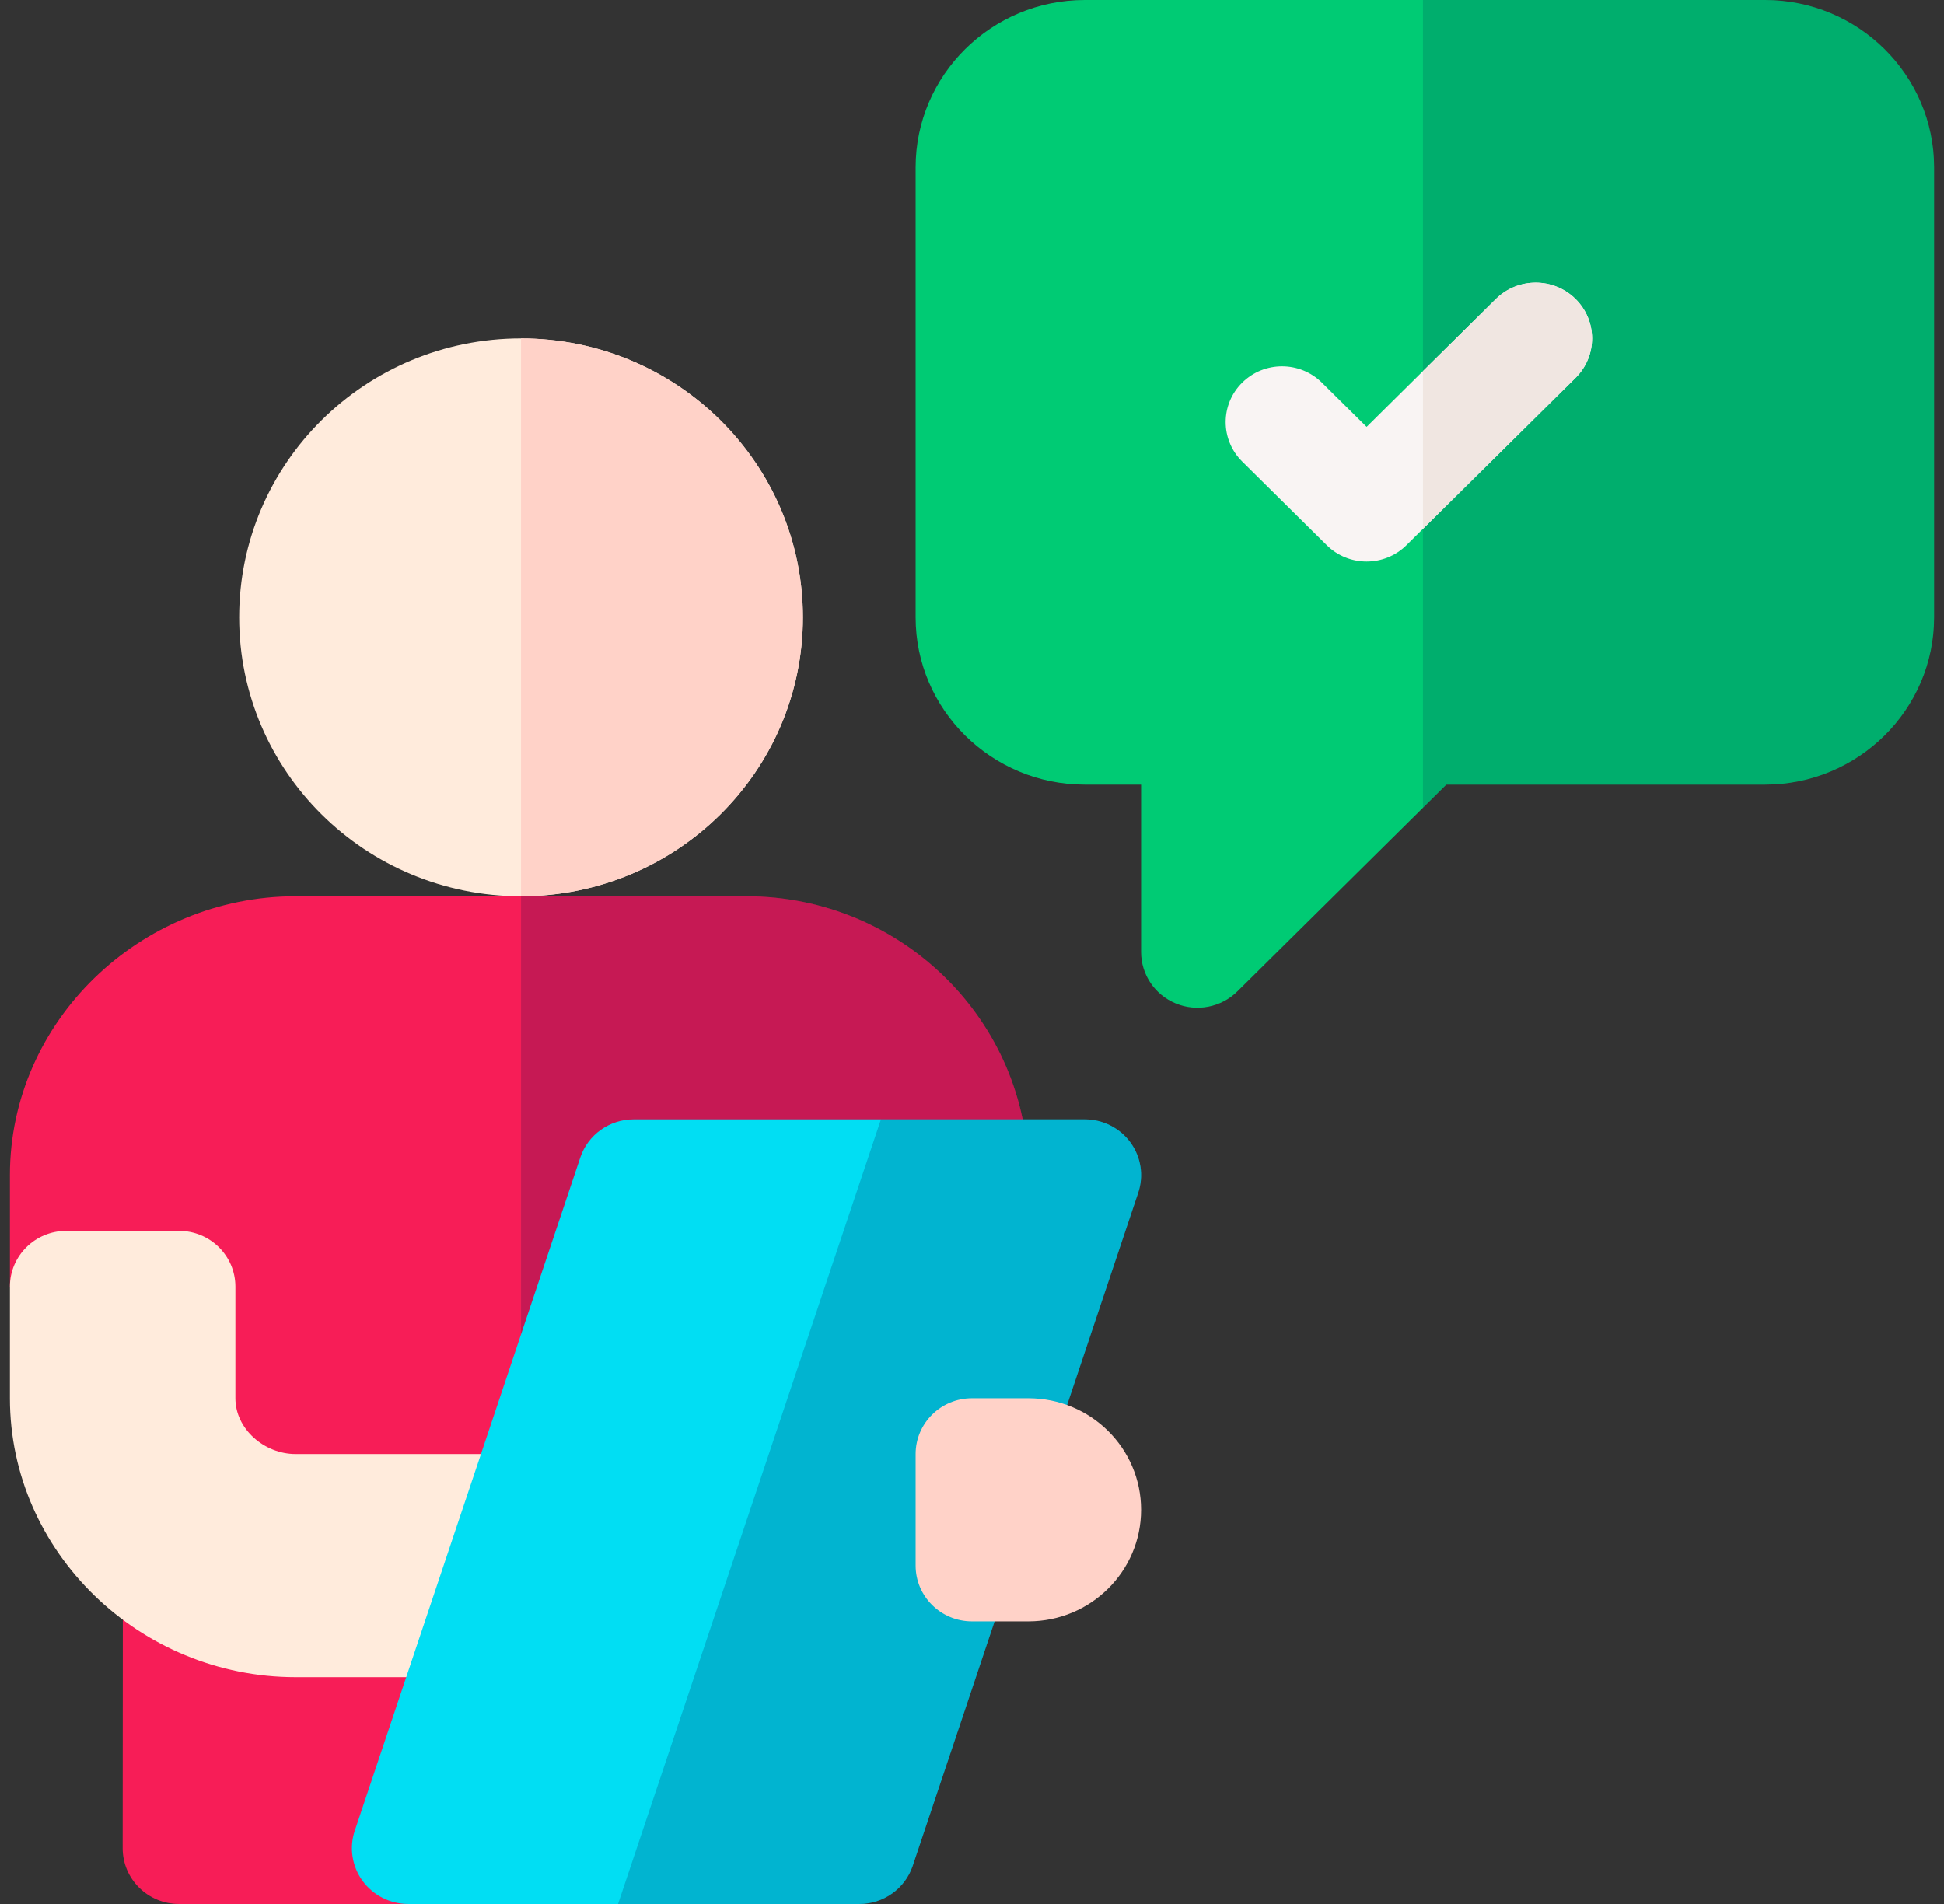<svg width="98" height="96" viewBox="0 0 98 96" fill="none" xmlns="http://www.w3.org/2000/svg">
<rect x="0" y="0" width="98" height="96" fill="#333333" stroke="none"/>
<g clip-path="url(#clip0)">
<path d="M37.633 45.188H26.266H14.898C7.064 45.188 0.5 51.496 0.5 59.25V64.875L6.196 76.064L6.184 93.188C6.184 94.742 7.455 96 9.025 96H20.582L26.266 89.352L51.842 59.25C51.842 51.496 45.467 45.188 37.633 45.188Z" fill="#F71D57"/>
<path d="M11.867 70.5V64.875C11.867 63.322 10.595 62.062 9.025 62.062H3.342C1.772 62.062 0.5 63.322 0.5 64.875V70.5C0.5 78.266 7.051 84.562 14.898 84.562H34.791V73.312H14.898C13.329 73.312 11.867 72.053 11.867 70.5Z" fill="#FFEBDC"/>
<path opacity="0.2" d="M37.633 45.188H26.266V89.352L51.842 59.25C51.842 51.496 45.467 45.188 37.633 45.188Z" fill="#020D49"/>
<path d="M56.99 57.605C56.455 56.871 55.597 56.438 54.684 56.438H31.949C30.726 56.438 29.64 57.212 29.255 58.36L17.887 92.298C17.596 93.155 17.743 94.099 18.276 94.833C18.812 95.566 19.669 96 20.582 96H43.317C44.541 96 45.626 95.225 46.011 94.078L57.379 60.14C57.67 59.28 57.523 58.338 56.99 57.605Z" fill="#01DEF3"/>
<path opacity="0.2" d="M44.41 56.438L31.158 96H43.316C44.54 96 45.626 95.225 46.011 94.078L57.379 60.14C57.67 59.28 57.523 58.338 56.99 57.605C56.454 56.871 55.597 56.438 54.684 56.438H44.41Z" fill="#020D49"/>
<path d="M51.842 81.75H49C47.431 81.75 46.158 80.491 46.158 78.938V73.313C46.158 71.759 47.431 70.5 49 70.5H51.842C54.981 70.5 57.525 73.018 57.525 76.125C57.525 79.232 54.981 81.75 51.842 81.75Z" fill="#FFD2C8"/>
<path d="M88.975 0H71.734H54.684C49.983 0 46.158 3.785 46.158 8.438V31.125C46.158 35.778 49.983 39.562 54.684 39.562H57.525V48C57.525 49.137 58.216 50.164 59.279 50.598C60.328 51.031 61.557 50.799 62.377 49.989L71.734 40.727L72.911 39.562H88.975C93.676 39.562 97.5 35.778 97.5 31.125V8.438C97.5 3.785 93.676 0 88.975 0V0Z" fill="#00CB74"/>
<path opacity="0.15" d="M88.975 39.562C93.676 39.562 97.5 35.778 97.5 31.125V8.438C97.5 3.785 93.676 0 88.975 0H71.734V40.727L72.911 39.562H88.975Z" fill="#020D49"/>
<path d="M79.427 15.074C78.317 13.976 76.519 13.976 75.409 15.074L71.734 18.71L68.893 21.523L66.639 19.293C65.529 18.194 63.731 18.194 62.621 19.293C61.511 20.391 61.511 22.171 62.621 23.27L66.883 27.488C67.438 28.038 68.165 28.312 68.892 28.312C69.619 28.312 70.347 28.038 70.902 27.488L71.734 26.664L79.427 19.051C80.537 17.952 80.537 16.173 79.427 15.074V15.074Z" fill="#F9F4F3"/>
<path d="M79.427 15.074C78.317 13.976 76.519 13.976 75.409 15.074L71.734 18.71V26.665L79.427 19.051C80.537 17.952 80.537 16.173 79.427 15.074Z" fill="#F0E6E1"/>
<path d="M26.266 45.188C34.113 45.188 40.475 38.892 40.475 31.125C40.475 23.358 34.113 17.062 26.266 17.062C18.418 17.062 12.057 23.358 12.057 31.125C12.057 38.892 18.418 45.188 26.266 45.188Z" fill="#FFEBDC"/>
<path d="M40.475 31.125C40.475 23.371 34.1 17.062 26.266 17.062V45.188C34.1 45.188 40.475 38.879 40.475 31.125Z" fill="#FFD2C8"/>
</g>
<defs>
<clipPath id="clip0">
<rect width="97" height="96" fill="white" transform="translate(0.5)"/>
</clipPath>
</defs>
</svg>

